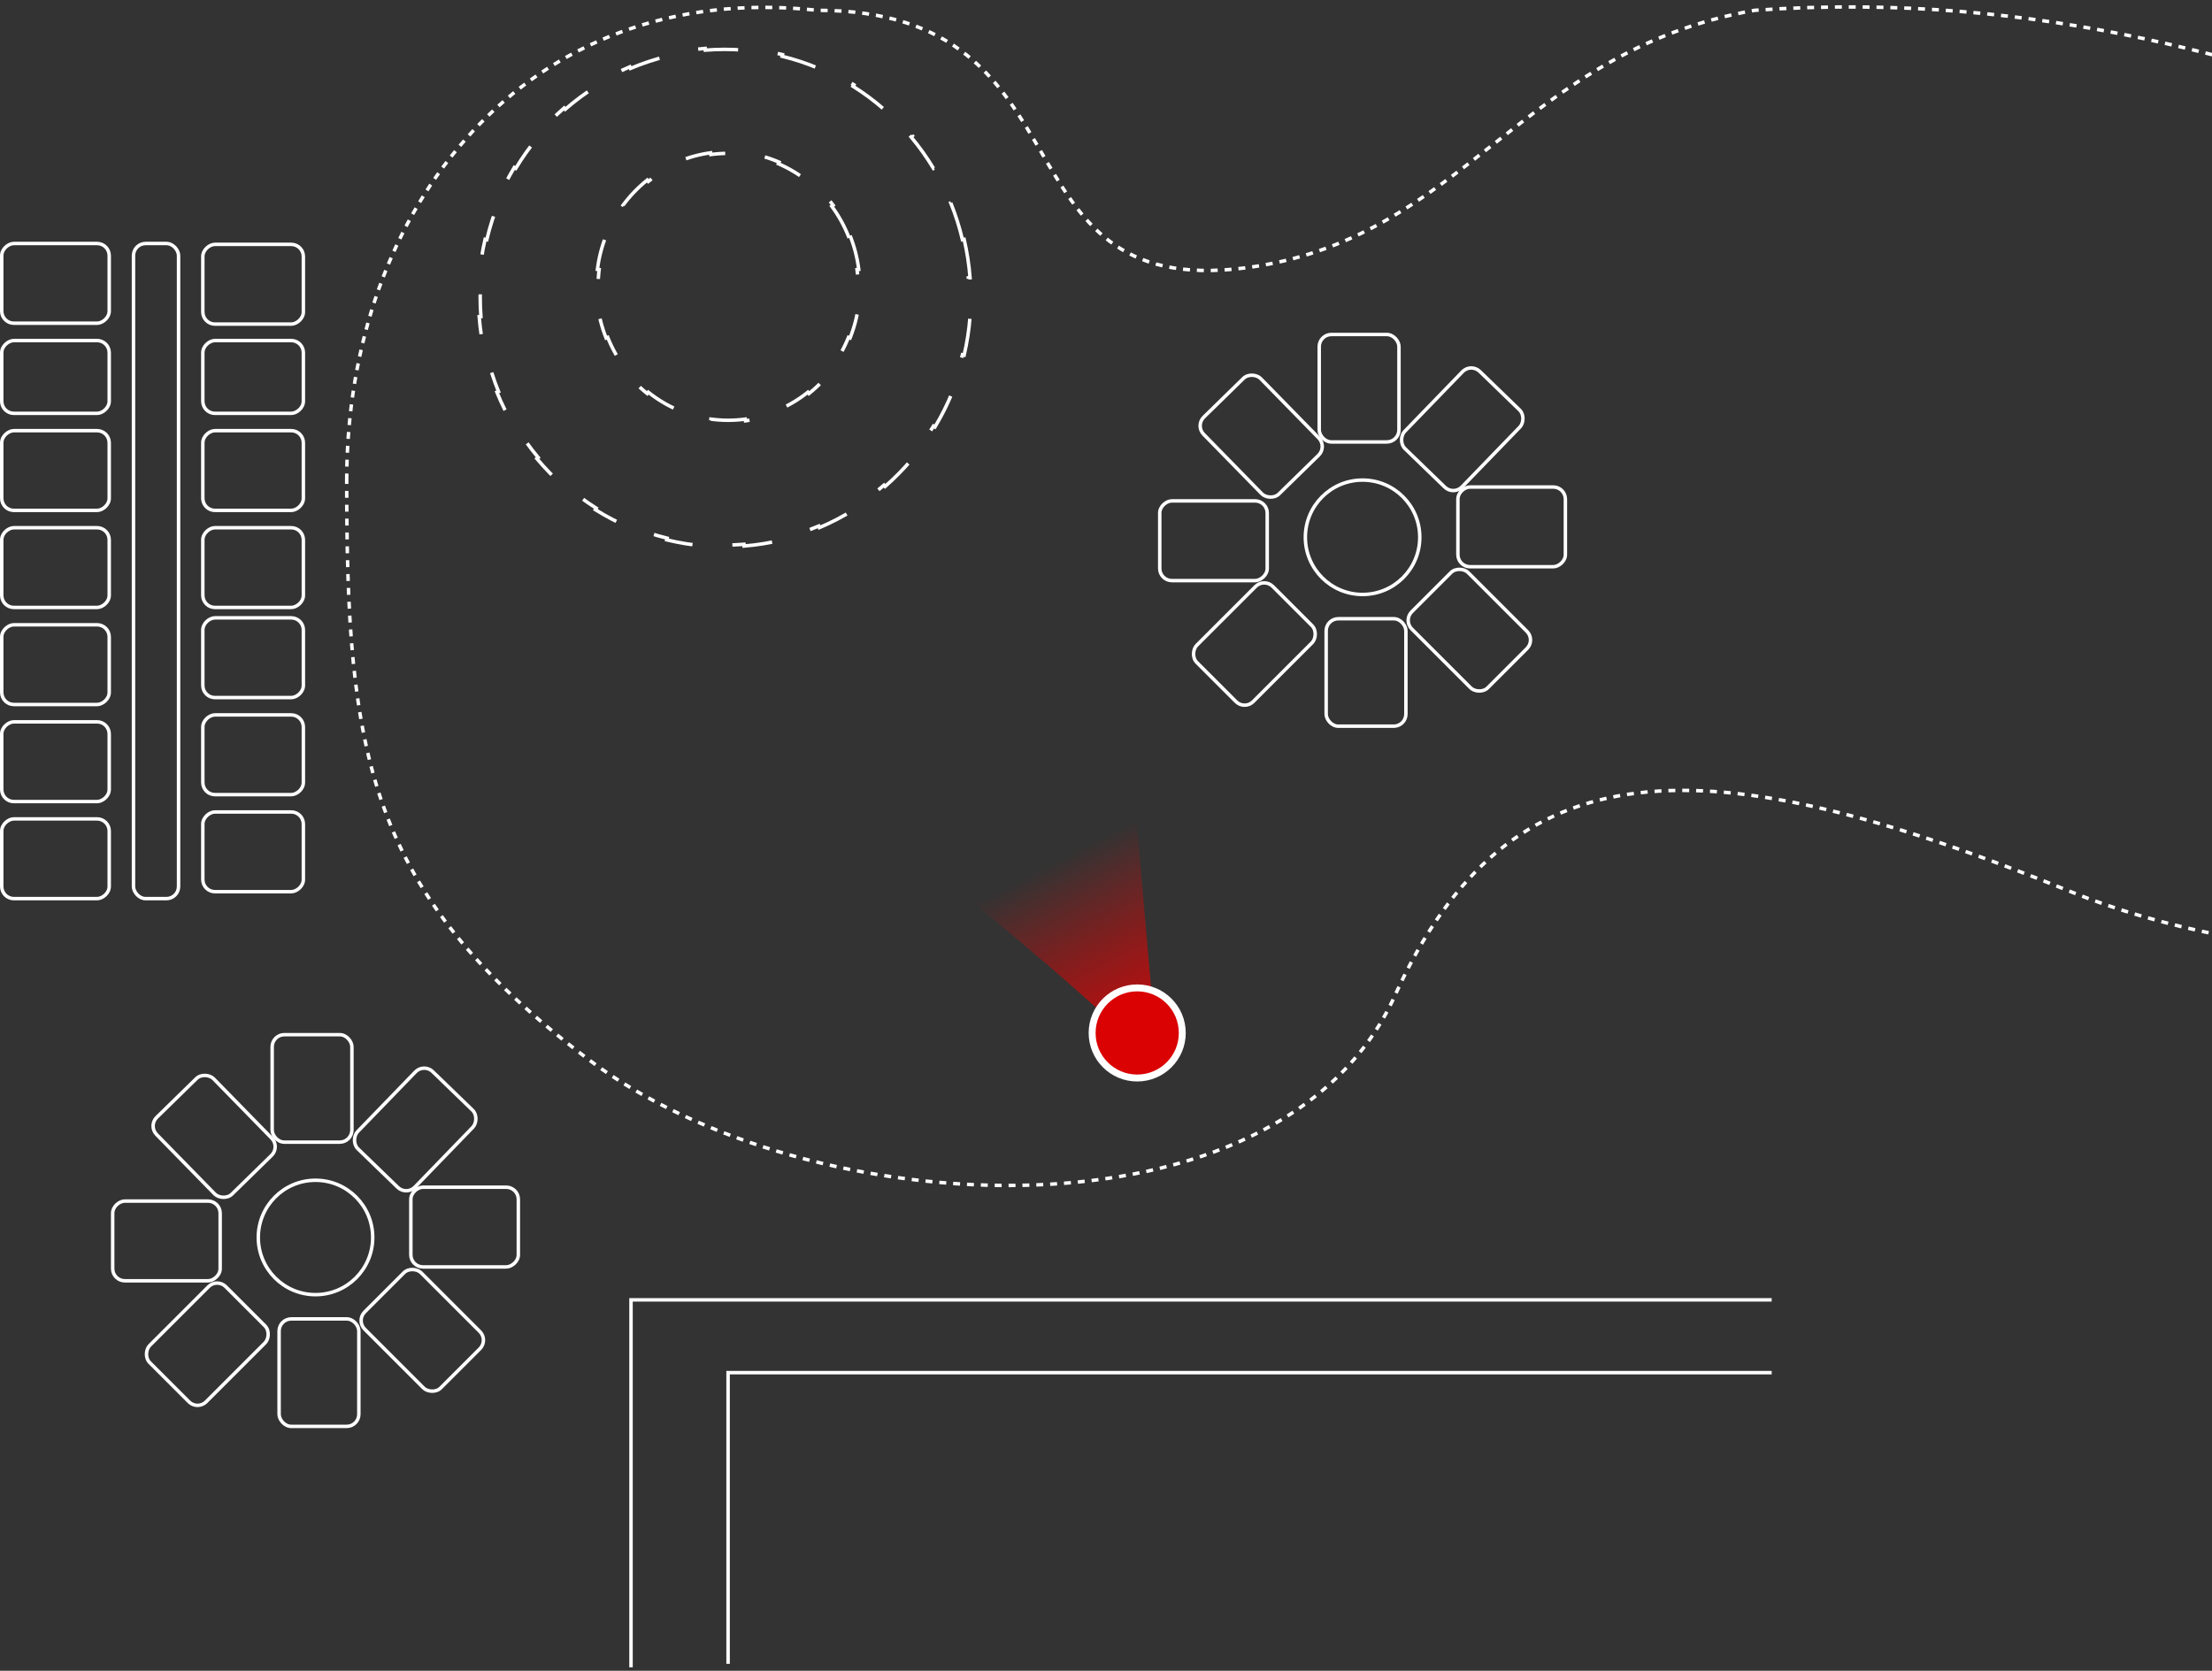 <svg width="319" height="241" viewBox="0 0 319 241" fill="none" xmlns="http://www.w3.org/2000/svg">
<rect x="0" y="0" width="319" height="241" fill="#333333" stroke="none"/>
<path d="M91 240.5V187.5H255.5" stroke="white" stroke-width="0.5"/>
<path d="M105 240V198H255.5" stroke="white" stroke-width="0.5"/>
<path d="M167 154C159.795 145.989 140 129.928 140 129.928L163.797 117L167 154Z" fill="url(#paint0_linear_202_4)"/>
<circle cx="164" cy="149" r="6.5" fill="#DA0202" stroke="white"/>
<rect x="15.75" y="90.123" width="11.5" height="15.5" rx="1.75" transform="rotate(90 15.75 90.123)" stroke="white" stroke-width="0.5"/>
<rect x="15.75" y="104.123" width="11.5" height="15.5" rx="1.75" transform="rotate(90 15.75 104.123)" stroke="white" stroke-width="0.5"/>
<rect x="15.75" y="118.123" width="11.5" height="15.5" rx="1.75" transform="rotate(90 15.75 118.123)" stroke="white" stroke-width="0.5"/>
<rect x="43.75" y="76.123" width="11.5" height="14.5" rx="1.75" transform="rotate(90 43.75 76.123)" stroke="white" stroke-width="0.5"/>
<rect x="15.75" y="76.123" width="11.5" height="15.5" rx="1.75" transform="rotate(90 15.75 76.123)" stroke="white" stroke-width="0.5"/>
<rect x="43.75" y="62.123" width="11.5" height="14.5" rx="1.75" transform="rotate(90 43.75 62.123)" stroke="white" stroke-width="0.5"/>
<rect x="15.75" y="62.123" width="11.5" height="15.5" rx="1.75" transform="rotate(90 15.75 62.123)" stroke="white" stroke-width="0.5"/>
<rect x="43.75" y="49.123" width="10.5" height="14.5" rx="1.75" transform="rotate(90 43.75 49.123)" stroke="white" stroke-width="0.5"/>
<rect x="15.75" y="49.123" width="10.5" height="15.5" rx="1.75" transform="rotate(90 15.75 49.123)" stroke="white" stroke-width="0.5"/>
<rect x="15.75" y="35.123" width="11.5" height="15.5" rx="1.75" transform="rotate(90 15.75 35.123)" stroke="white" stroke-width="0.5"/>
<rect x="19.25" y="35.123" width="6.5" height="94.5" rx="1.75" stroke="white" stroke-width="0.5"/>
<rect x="43.75" y="89.123" width="11.5" height="14.5" rx="1.75" transform="rotate(90 43.75 89.123)" stroke="white" stroke-width="0.5"/>
<rect x="43.75" y="103.123" width="11.5" height="14.5" rx="1.75" transform="rotate(90 43.75 103.123)" stroke="white" stroke-width="0.5"/>
<rect x="43.75" y="117.123" width="11.5" height="14.5" rx="1.75" transform="rotate(90 43.75 117.123)" stroke="white" stroke-width="0.5"/>
<rect x="51.75" y="205.75" width="11.5" height="15.5" rx="1.75" transform="rotate(180 51.75 205.75)" stroke="white" stroke-width="0.5"/>
<rect x="74.75" y="171.25" width="11.5" height="15.5" rx="1.75" transform="rotate(90 74.75 171.25)" stroke="white" stroke-width="0.5"/>
<rect x="70.445" y="193.314" width="11.5" height="15.5" rx="1.75" transform="rotate(135 70.445 193.314)" stroke="white" stroke-width="0.5"/>
<rect x="61.135" y="153.354" width="11.5" height="15.5" rx="1.75" transform="rotate(44.066 61.135 153.354)" stroke="white" stroke-width="0.5"/>
<rect x="39.25" y="149.25" width="11.5" height="15.5" rx="1.75" stroke="white" stroke-width="0.5"/>
<rect x="21.354" y="162.393" width="11.5" height="15.5" rx="1.75" transform="rotate(-44.356 21.354 162.393)" stroke="white" stroke-width="0.5"/>
<rect x="16.25" y="184.75" width="11.5" height="15.5" rx="1.75" transform="rotate(-90 16.25 184.75)" stroke="white" stroke-width="0.5"/>
<rect x="28.486" y="203.445" width="11.5" height="15.5" rx="1.75" transform="rotate(-135 28.486 203.445)" stroke="white" stroke-width="0.5"/>
<circle cx="45.5" cy="178.5" r="8.25" stroke="white" stroke-width="0.5"/>
<rect x="202.75" y="104.75" width="11.5" height="15.5" rx="1.75" transform="rotate(180 202.75 104.75)" stroke="white" stroke-width="0.5"/>
<rect x="225.75" y="70.25" width="11.5" height="15.5" rx="1.75" transform="rotate(90 225.75 70.25)" stroke="white" stroke-width="0.5"/>
<rect x="221.445" y="92.314" width="11.5" height="15.5" rx="1.75" transform="rotate(135 221.445 92.314)" stroke="white" stroke-width="0.5"/>
<rect x="212.135" y="52.353" width="11.5" height="15.5" rx="1.75" transform="rotate(44.066 212.135 52.353)" stroke="white" stroke-width="0.5"/>
<rect x="190.25" y="48.25" width="11.5" height="15.5" rx="1.75" stroke="white" stroke-width="0.5"/>
<rect x="172.354" y="61.393" width="11.5" height="15.5" rx="1.75" transform="rotate(-44.356 172.354 61.393)" stroke="white" stroke-width="0.5"/>
<rect x="167.25" y="83.75" width="11.5" height="15.5" rx="1.75" transform="rotate(-90 167.25 83.75)" stroke="white" stroke-width="0.5"/>
<rect x="179.486" y="102.445" width="11.5" height="15.5" rx="1.75" transform="rotate(-135 179.486 102.445)" stroke="white" stroke-width="0.5"/>
<circle cx="196.5" cy="77.5" r="8.25" stroke="white" stroke-width="0.5"/>
<path d="M139.04 34.52C139.461 36.32 139.75 38.172 139.894 40.065L139.644 40.084C139.714 41.004 139.75 41.934 139.75 42.873C139.75 43.811 139.714 44.741 139.644 45.661L139.894 45.68C139.75 47.574 139.461 49.425 139.04 51.225L138.796 51.168C138.368 52.996 137.801 54.77 137.108 56.477L137.34 56.571C136.631 58.317 135.79 59.994 134.831 61.589L134.617 61.461C133.655 63.06 132.573 64.577 131.383 65.998L131.574 66.159C130.371 67.596 129.058 68.937 127.649 70.167L127.484 69.978C126.085 71.2 124.59 72.312 123.013 73.301L123.145 73.513C121.565 74.504 119.903 75.373 118.17 76.106L118.073 75.876C116.374 76.596 114.608 77.184 112.787 77.629L112.846 77.872C111.049 78.311 109.199 78.612 107.308 78.762L107.288 78.512C106.368 78.585 105.438 78.623 104.5 78.623C103.562 78.623 102.632 78.585 101.712 78.512L101.692 78.762C99.801 78.612 97.951 78.311 96.154 77.872L96.213 77.629C94.392 77.184 92.626 76.596 90.927 75.876L90.83 76.106C89.097 75.373 87.435 74.504 85.855 73.513L85.987 73.301C84.41 72.312 82.915 71.2 81.516 69.978L81.351 70.167C79.942 68.937 78.629 67.596 77.426 66.159L77.617 65.998C76.427 64.577 75.345 63.06 74.383 61.461L74.169 61.589C73.21 59.994 72.369 58.317 71.66 56.571L71.892 56.477C71.199 54.77 70.632 52.996 70.204 51.168L69.96 51.225C69.539 49.425 69.25 47.574 69.106 45.68L69.356 45.661C69.286 44.741 69.25 43.811 69.25 42.873C69.25 41.934 69.286 41.004 69.356 40.084L69.106 40.065C69.25 38.172 69.539 36.32 69.96 34.52L70.204 34.577C70.632 32.749 71.199 30.975 71.892 29.268L71.66 29.174C72.369 27.428 73.21 25.751 74.169 24.156L74.383 24.285C75.345 22.685 76.427 21.168 77.617 19.747L77.426 19.587C78.629 18.149 79.942 16.808 81.351 15.578L81.516 15.767C82.915 14.545 84.41 13.433 85.987 12.444L85.855 12.232C87.435 11.241 89.097 10.372 90.83 9.639L90.927 9.869C92.626 9.149 94.392 8.561 96.213 8.116L96.154 7.873C97.951 7.434 99.801 7.134 101.692 6.983L101.712 7.233C102.632 7.16 103.562 7.123 104.5 7.123C105.438 7.123 106.368 7.16 107.288 7.233L107.308 6.983C109.199 7.134 111.049 7.434 112.846 7.873L112.787 8.116C114.608 8.561 116.374 9.149 118.073 9.869L118.17 9.639C119.903 10.372 121.565 11.241 123.145 12.232L123.013 12.444C124.59 13.433 126.085 14.545 127.484 15.767L127.649 15.578C129.058 16.808 130.371 18.149 131.574 19.587L131.383 19.747C132.573 21.168 133.655 22.685 134.617 24.285L134.831 24.156C135.79 25.751 136.631 27.428 137.34 29.174L137.108 29.268C137.801 30.975 138.368 32.749 138.796 34.577L139.04 34.52Z" stroke="white" stroke-width="0.5" stroke-dasharray="6 6"/>
<path d="M122.591 33.99C123.203 35.524 123.63 37.157 123.843 38.858L123.595 38.889C123.697 39.702 123.75 40.531 123.75 41.373C123.75 42.214 123.697 43.043 123.595 43.856L123.843 43.888C123.63 45.588 123.203 47.221 122.591 48.755L122.359 48.663C121.737 50.221 120.923 51.676 119.946 52.998L120.147 53.147C119.143 54.504 117.971 55.723 116.661 56.769L116.505 56.574C115.213 57.606 113.786 58.468 112.255 59.129L112.354 59.358C110.832 60.015 109.208 60.474 107.514 60.703L107.48 60.456C106.669 60.566 105.841 60.623 105 60.623C104.159 60.623 103.331 60.566 102.52 60.456L102.486 60.703C100.792 60.474 99.168 60.015 97.646 59.358L97.745 59.129C96.214 58.468 94.787 57.606 93.495 56.574L93.338 56.769C92.029 55.723 90.857 54.504 89.853 53.147L90.055 52.998C89.077 51.676 88.263 50.221 87.641 48.663L87.409 48.755C86.797 47.221 86.37 45.588 86.157 43.888L86.405 43.856C86.303 43.043 86.25 42.214 86.25 41.373C86.25 40.531 86.303 39.702 86.405 38.889L86.157 38.858C86.37 37.157 86.797 35.524 87.409 33.99L87.641 34.083C88.263 32.525 89.077 31.069 90.055 29.747L89.853 29.598C90.857 28.241 92.029 27.023 93.338 25.976L93.495 26.172C94.787 25.139 96.214 24.277 97.745 23.617L97.646 23.387C99.168 22.73 100.792 22.271 102.486 22.042L102.52 22.289C103.331 22.179 104.159 22.123 105 22.123C105.841 22.123 106.669 22.179 107.48 22.289L107.514 22.042C109.208 22.271 110.832 22.73 112.354 23.387L112.255 23.617C113.786 24.277 115.213 25.139 116.505 26.172L116.661 25.976C117.971 27.023 119.143 28.241 120.147 29.598L119.946 29.747C120.923 31.069 121.737 32.525 122.359 34.083L122.591 33.99Z" stroke="white" stroke-width="0.5" stroke-dasharray="6 6"/>
<path d="M50 69.303C50 30.178 75.667 -3.079 117.875 1.486C158.372 1.486 142.742 43.321 179.477 38.655C210.927 34.66 219.28 7.389 253.056 1.486C336.332 -4.383 383.674 45.176 417.326 27.569C482.92 -6.748 511.741 46.896 573.041 16.484C603.271 1.486 652.831 31.01 661.45 78.432C670.576 128.642 638.358 181.795 592.434 152.77C522.276 108.428 542.81 160.595 487.483 143.64C441.087 129.423 351.732 150.161 298.686 128.642C245.641 107.124 217.692 107.124 201.151 143.64C184.61 180.157 116.734 176.897 84.793 152.77C52.852 128.643 50 108.428 50 69.303Z" stroke="white" stroke-width="0.5" stroke-dasharray="1 1"/>
<rect x="43.75" y="35.25" width="11.5" height="14.5" rx="1.75" transform="rotate(90 43.75 35.25)" stroke="white" stroke-width="0.5"/>
<defs>
<linearGradient id="paint0_linear_202_4" x1="152.979" y1="123.75" x2="169.601" y2="155.518" gradientUnits="userSpaceOnUse">
<stop stop-color="#FF0000" stop-opacity="0"/>
<stop offset="0.922" stop-color="#DA0202"/>
<stop offset="0.922" stop-color="#FF0000"/>
</linearGradient>
</defs>
</svg>
